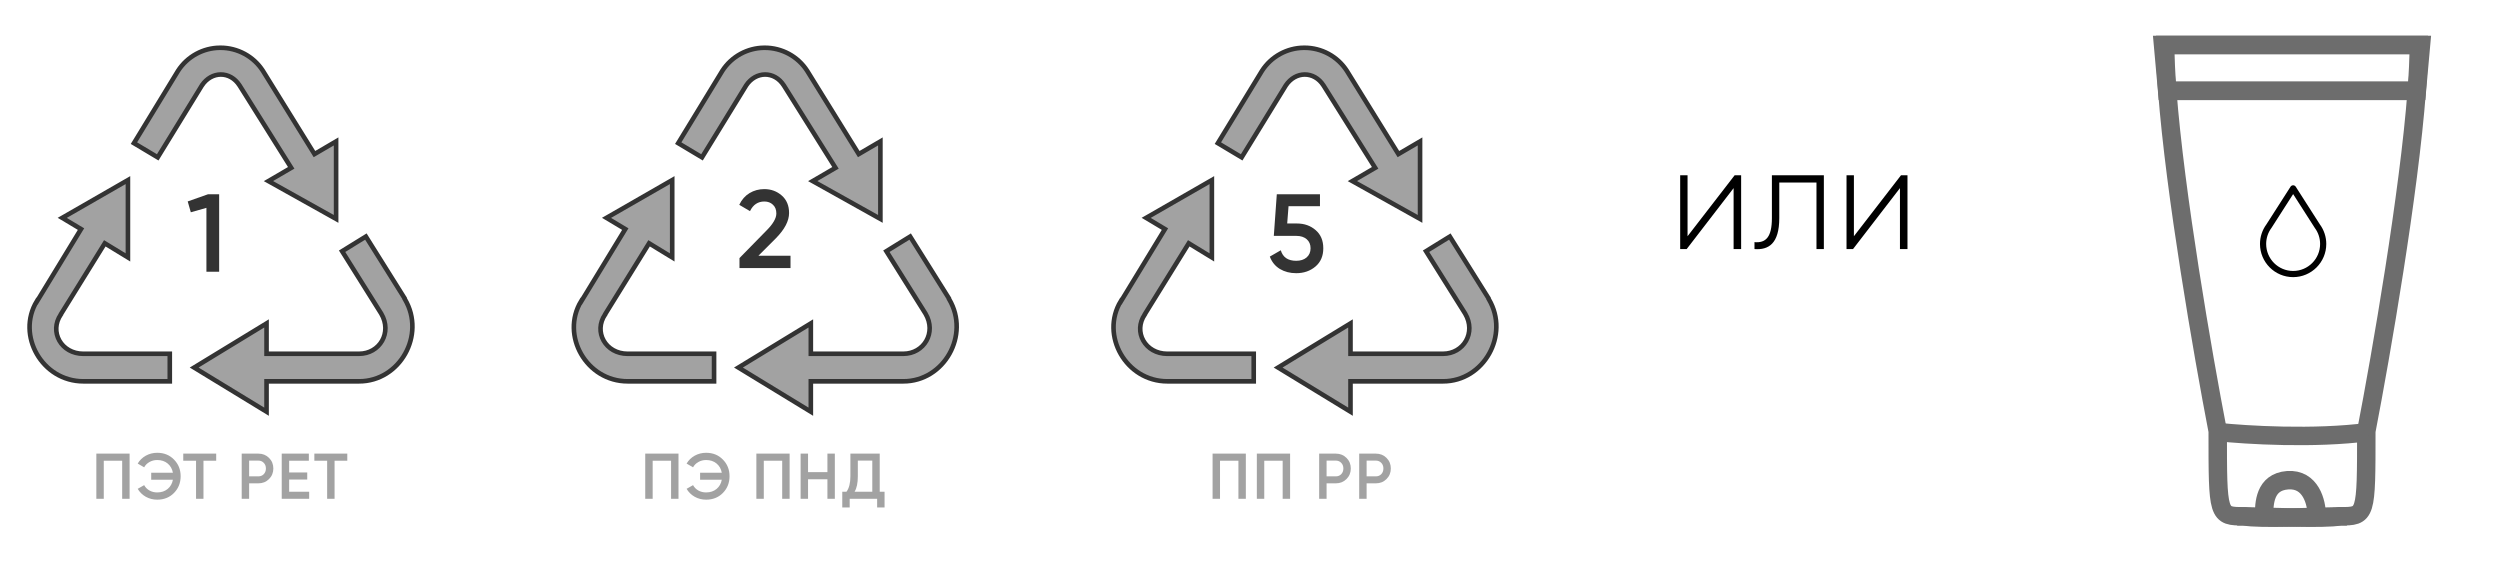 <svg width="271" height="61" viewBox="0 0 271 61" fill="none" xmlns="http://www.w3.org/2000/svg">
<path d="M36.434 23.729L29.1 19.63L31.343 18.323L31.567 18.194L31.43 17.975L25.966 9.258L25.966 9.258L25.964 9.256C25.46 8.473 24.705 8.073 23.931 8.077C23.16 8.081 22.403 8.488 21.89 9.252L21.889 9.252L21.884 9.26L17.097 17.057L14.519 15.517L19.303 7.674C19.798 6.908 20.477 6.278 21.28 5.841C22.053 5.42 22.917 5.193 23.797 5.178L23.798 5.179L23.901 5.178C24.817 5.177 25.717 5.406 26.521 5.843C27.323 6.279 28.003 6.91 28.497 7.677L33.96 16.496L34.088 16.703L34.299 16.58L36.434 15.329V23.729ZM9.039 38.351H18.405V41.337H9.039C4.564 41.337 1.75 36.345 3.994 32.647L4.012 32.664L4.172 32.401L8.651 25.048L8.782 24.833L8.566 24.704L6.747 23.615L13.868 19.522V27.904L11.573 26.504L11.361 26.375L11.23 26.586L6.641 33.995L6.604 34.055V34.077L6.595 34.089C5.958 35.014 5.961 36.085 6.435 36.923C6.91 37.761 7.845 38.351 9.039 38.351ZM28.894 41.587V44.629L21.047 39.842L28.894 35.058V38.099V38.349H29.144H38.924C41.151 38.349 42.542 36.059 41.325 33.997L41.325 33.997L41.321 33.992L37.084 27.232L39.661 25.642L43.863 32.345V32.394L43.898 32.452C46.179 36.322 43.336 41.337 38.924 41.337H29.144H28.894V41.587Z" fill="#A2A2A2" stroke="#333333" stroke-width="0.5"/>
<path d="M22.556 21.055H23.756V29.455H22.376V22.531L20.684 23.011L20.348 21.835L22.556 21.055Z" fill="#333333"/>
<path d="M14.049 49.173V54.073H13.244V49.943H11.249V54.073H10.444V49.173H14.049ZM17.041 49.082C17.778 49.082 18.385 49.327 18.861 49.817C19.341 50.303 19.582 50.905 19.582 51.623C19.582 52.342 19.341 52.946 18.861 53.436C18.385 53.922 17.778 54.164 17.041 54.164C16.593 54.164 16.18 54.059 15.802 53.849C15.428 53.635 15.137 53.348 14.927 52.988L15.627 52.589C15.758 52.832 15.949 53.026 16.201 53.17C16.453 53.31 16.733 53.38 17.041 53.38C17.494 53.38 17.872 53.254 18.175 53.002C18.478 52.75 18.667 52.417 18.742 52.001H16.39V51.245H18.742C18.667 50.83 18.478 50.496 18.175 50.244C17.872 49.992 17.494 49.866 17.041 49.866C16.733 49.866 16.453 49.939 16.201 50.083C15.949 50.223 15.758 50.415 15.627 50.657L14.927 50.251C15.137 49.892 15.428 49.607 15.802 49.397C16.18 49.187 16.593 49.082 17.041 49.082ZM23.435 49.173V49.943H22.056V54.073H21.251V49.943H19.865V49.173H23.435ZM28.006 49.173C28.468 49.173 28.853 49.327 29.161 49.635C29.474 49.943 29.63 50.326 29.63 50.783C29.63 51.236 29.474 51.619 29.161 51.931C28.853 52.239 28.468 52.393 28.006 52.393H27.005V54.073H26.2V49.173H28.006ZM28.006 51.637C28.244 51.637 28.44 51.558 28.594 51.399C28.748 51.236 28.825 51.031 28.825 50.783C28.825 50.536 28.748 50.333 28.594 50.174C28.44 50.011 28.244 49.929 28.006 49.929H27.005V51.637H28.006ZM31.344 53.303H33.514V54.073H30.539V49.173H33.479V49.943H31.344V51.217H33.304V51.98H31.344V53.303ZM37.646 49.173V49.943H36.267V54.073H35.462V49.943H34.076V49.173H37.646Z" fill="#A2A2A2"/>
<path d="M95.434 23.729L88.1 19.63L90.344 18.323L90.567 18.194L90.43 17.975L84.966 9.258L84.966 9.258L84.964 9.256C84.46 8.473 83.705 8.073 82.931 8.077C82.16 8.081 81.403 8.488 80.889 9.252L80.889 9.252L80.884 9.26L76.097 17.057L73.519 15.517L78.303 7.674C78.798 6.908 79.477 6.278 80.28 5.841C81.053 5.42 81.917 5.193 82.797 5.178L82.798 5.179L82.901 5.178C83.817 5.177 84.717 5.406 85.521 5.843C86.323 6.279 87.003 6.91 87.498 7.677L92.96 16.496L93.088 16.703L93.299 16.58L95.434 15.329V23.729ZM68.039 38.351H77.405V41.337H68.039C63.564 41.337 60.75 36.345 62.994 32.647L63.012 32.664L63.172 32.401L67.651 25.048L67.782 24.833L67.566 24.704L65.746 23.615L72.868 19.522V27.904L70.573 26.504L70.361 26.375L70.231 26.586L65.641 33.995L65.604 34.055V34.077L65.595 34.089C64.958 35.014 64.961 36.085 65.435 36.923C65.91 37.761 66.845 38.351 68.039 38.351ZM87.894 41.587V44.629L80.047 39.842L87.894 35.058V38.099V38.349H88.144H97.924C100.151 38.349 101.542 36.059 100.325 33.997L100.325 33.997L100.321 33.992L96.084 27.232L98.661 25.642L102.863 32.345V32.394L102.898 32.452C105.179 36.322 102.336 41.337 97.924 41.337H88.144H87.894V41.587Z" fill="#A2A2A2" stroke="#333333" stroke-width="0.5"/>
<path d="M80.16 29.055V27.975L83.088 24.987C83.8 24.275 84.156 23.659 84.156 23.139C84.156 22.731 84.032 22.415 83.784 22.191C83.544 21.959 83.236 21.843 82.86 21.843C82.156 21.843 81.636 22.191 81.3 22.887L80.136 22.203C80.4 21.643 80.772 21.219 81.252 20.931C81.732 20.643 82.264 20.499 82.848 20.499C83.584 20.499 84.216 20.731 84.744 21.195C85.272 21.659 85.536 22.291 85.536 23.091C85.536 23.947 85.06 24.859 84.108 25.827L82.212 27.723H85.692V29.055H80.16Z" fill="#333333"/>
<path d="M73.549 49.173V54.073H72.744V49.943H70.749V54.073H69.944V49.173H73.549ZM76.541 49.082C77.278 49.082 77.885 49.327 78.361 49.817C78.841 50.303 79.082 50.905 79.082 51.623C79.082 52.342 78.841 52.946 78.361 53.436C77.885 53.922 77.278 54.164 76.541 54.164C76.093 54.164 75.68 54.059 75.302 53.849C74.928 53.635 74.637 53.348 74.427 52.988L75.127 52.589C75.257 52.832 75.449 53.026 75.701 53.17C75.953 53.31 76.233 53.38 76.541 53.38C76.993 53.38 77.371 53.254 77.675 53.002C77.978 52.75 78.167 52.417 78.242 52.001H75.89V51.245H78.242C78.167 50.83 77.978 50.496 77.675 50.244C77.371 49.992 76.993 49.866 76.541 49.866C76.233 49.866 75.953 49.939 75.701 50.083C75.449 50.223 75.257 50.415 75.127 50.657L74.427 50.251C74.637 49.892 74.928 49.607 75.302 49.397C75.68 49.187 76.093 49.082 76.541 49.082ZM85.595 49.173V54.073H84.79V49.943H82.795V54.073H81.99V49.173H85.595ZM89.692 49.173H90.497V54.073H89.692V51.952H87.592V54.073H86.787V49.173H87.592V51.182H89.692V49.173ZM95.362 53.303H95.886V55.011H95.082V54.073H92.106V55.011H91.302V53.303H91.757C92.041 52.93 92.183 52.368 92.183 51.616V49.173H95.362V53.303ZM92.638 53.303H94.556V49.929H92.989V51.63C92.989 52.358 92.872 52.916 92.638 53.303Z" fill="#A2A2A2"/>
<path d="M153.934 23.729L146.599 19.63L148.843 18.323L149.066 18.194L148.929 17.975L143.466 9.258L143.466 9.258L143.464 9.256C142.959 8.473 142.204 8.073 141.431 8.077C140.659 8.081 139.902 8.488 139.389 9.252L139.389 9.252L139.383 9.26L134.596 17.057L132.018 15.517L136.803 7.674C137.297 6.908 137.977 6.278 138.779 5.841C139.553 5.42 140.416 5.193 141.296 5.178L141.297 5.179L141.401 5.178C142.316 5.177 143.217 5.406 144.02 5.843C144.823 6.279 145.503 6.91 145.997 7.677L151.459 16.496L151.588 16.703L151.798 16.58L153.934 15.329V23.729ZM126.539 38.351H135.904V41.337H126.539C122.063 41.337 119.249 36.345 121.493 32.647L121.512 32.664L121.672 32.401L126.151 25.048L126.282 24.833L126.066 24.704L124.246 23.615L131.367 19.522V27.904L129.073 26.504L128.861 26.375L128.73 26.586L124.141 33.995L124.103 34.055V34.077L124.095 34.089C123.458 35.014 123.46 36.085 123.935 36.923C124.409 37.761 125.345 38.351 126.539 38.351ZM146.394 41.587V44.629L138.547 39.842L146.394 35.058V38.099V38.349H146.644H156.424C158.65 38.349 160.041 36.059 158.824 33.997L158.824 33.997L158.821 33.992L154.584 27.232L157.161 25.642L161.362 32.345V32.394L161.397 32.452C163.679 36.322 160.836 41.337 156.424 41.337H146.644H146.394V41.587Z" fill="#A2A2A2" stroke="#333333" stroke-width="0.5"/>
<path d="M140.589 24.226C141.389 24.226 142.065 24.466 142.617 24.946C143.169 25.418 143.445 26.074 143.445 26.914C143.445 27.754 143.161 28.414 142.593 28.894C142.025 29.374 141.329 29.614 140.505 29.614C139.841 29.614 139.253 29.462 138.741 29.158C138.229 28.846 137.865 28.398 137.649 27.814L138.837 27.13C139.061 27.89 139.617 28.27 140.505 28.27C140.977 28.27 141.353 28.15 141.633 27.91C141.921 27.662 142.065 27.33 142.065 26.914C142.065 26.498 141.925 26.17 141.645 25.93C141.365 25.69 140.993 25.57 140.529 25.57H138.081L138.405 21.058H143.085V22.354H139.677L139.533 24.226H140.589Z" fill="#333333"/>
<path d="M135.049 49.173V54.073H134.244V49.943H132.249V54.073H131.444V49.173H135.049ZM139.846 49.173V54.073H139.041V49.943H137.046V54.073H136.241V49.173H139.846ZM144.803 49.173C145.265 49.173 145.65 49.327 145.958 49.635C146.271 49.943 146.427 50.326 146.427 50.783C146.427 51.236 146.271 51.619 145.958 51.931C145.65 52.239 145.265 52.393 144.803 52.393H143.802V54.073H142.997V49.173H144.803ZM144.803 51.637C145.041 51.637 145.237 51.558 145.391 51.399C145.545 51.236 145.622 51.031 145.622 50.783C145.622 50.536 145.545 50.333 145.391 50.174C145.237 50.011 145.041 49.929 144.803 49.929H143.802V51.637H144.803ZM149.142 49.173C149.604 49.173 149.989 49.327 150.297 49.635C150.61 49.943 150.766 50.326 150.766 50.783C150.766 51.236 150.61 51.619 150.297 51.931C149.989 52.239 149.604 52.393 149.142 52.393H148.141V54.073H147.336V49.173H149.142ZM149.142 51.637C149.38 51.637 149.576 51.558 149.73 51.399C149.884 51.236 149.961 51.031 149.961 50.783C149.961 50.536 149.884 50.333 149.73 50.174C149.576 50.011 149.38 49.929 149.142 49.929H148.141V51.637H149.142Z" fill="#A2A2A2"/>
<path d="M188.035 19L182.931 25.608V19H182.131V27H182.835L187.923 20.392V27H188.739V19H188.035ZM197.706 19H192.074V23.64C192.074 25.704 191.418 26.36 190.186 26.248V27C191.69 27.112 192.874 26.44 192.874 23.64V19.784H196.906V27H197.706V19ZM206.067 19L200.963 25.608V19H200.163V27H200.867L205.955 20.392V27H206.771V19H206.067Z" fill="black"/>
<path d="M261.976 9.844C261.144 20.915 258.131 38.336 256.508 46.74C256.508 55.964 256.508 55.964 253.664 55.964C252.005 56.319 245.545 55.964 242.496 55.964M261.976 9.844C262.116 7.985 262.195 6.305 262.195 4.877C257.645 4.877 241.816 4.877 234.47 4.877C234.602 6.38 234.753 8.054 234.917 9.844H261.976Z" stroke="#6D6D6D" stroke-width="2"/>
<path d="M234.932 9.844C235.765 20.915 238.778 38.336 240.401 46.74C240.401 55.964 240.401 55.964 243.244 55.964C244.903 56.319 251.363 55.964 254.413 55.964M234.932 9.844C234.792 7.985 234.714 6.305 234.714 4.877C239.263 4.877 255.092 4.877 262.438 4.877C262.306 6.38 262.156 8.054 261.991 9.844H234.932Z" stroke="#6D6D6D" stroke-width="2"/>
<path d="M240.429 46.829C243.428 47.153 250.886 47.607 256.723 46.829" stroke="#6D6D6D" stroke-width="2"/>
<path d="M245.414 55.827C245.455 54.651 245.438 52.252 247.968 52.057C250.497 51.863 251.129 54.489 251.129 55.827" stroke="#6D6D6D" stroke-width="2"/>
<g clip-path="url(#clip0_791_28977)">
<path d="M251.473 24.324L248.857 20.238C248.827 20.191 248.785 20.152 248.736 20.125C248.687 20.098 248.632 20.084 248.576 20.084C248.519 20.084 248.464 20.098 248.415 20.125C248.366 20.152 248.324 20.191 248.294 20.238L245.678 24.324C245.225 24.939 244.981 25.684 244.983 26.448C244.983 28.429 246.595 30.041 248.576 30.041C250.557 30.041 252.168 28.429 252.168 26.448C252.17 25.684 251.926 24.939 251.473 24.324ZM248.576 29.372C246.963 29.372 245.652 28.06 245.652 26.448C245.65 25.823 245.85 25.214 246.223 24.712C246.227 24.706 246.231 24.7 246.235 24.694L248.576 21.039L250.916 24.694C250.92 24.7 250.924 24.706 250.928 24.712C251.301 25.214 251.501 25.823 251.499 26.448C251.499 28.06 250.188 29.372 248.576 29.372Z" fill="black"/>
</g>
<defs>
<clipPath id="clip0_791_28977">
<rect width="10.701" height="10.701" fill="white" transform="translate(243.225 19.712)"/>
</clipPath>
</defs>
</svg>
